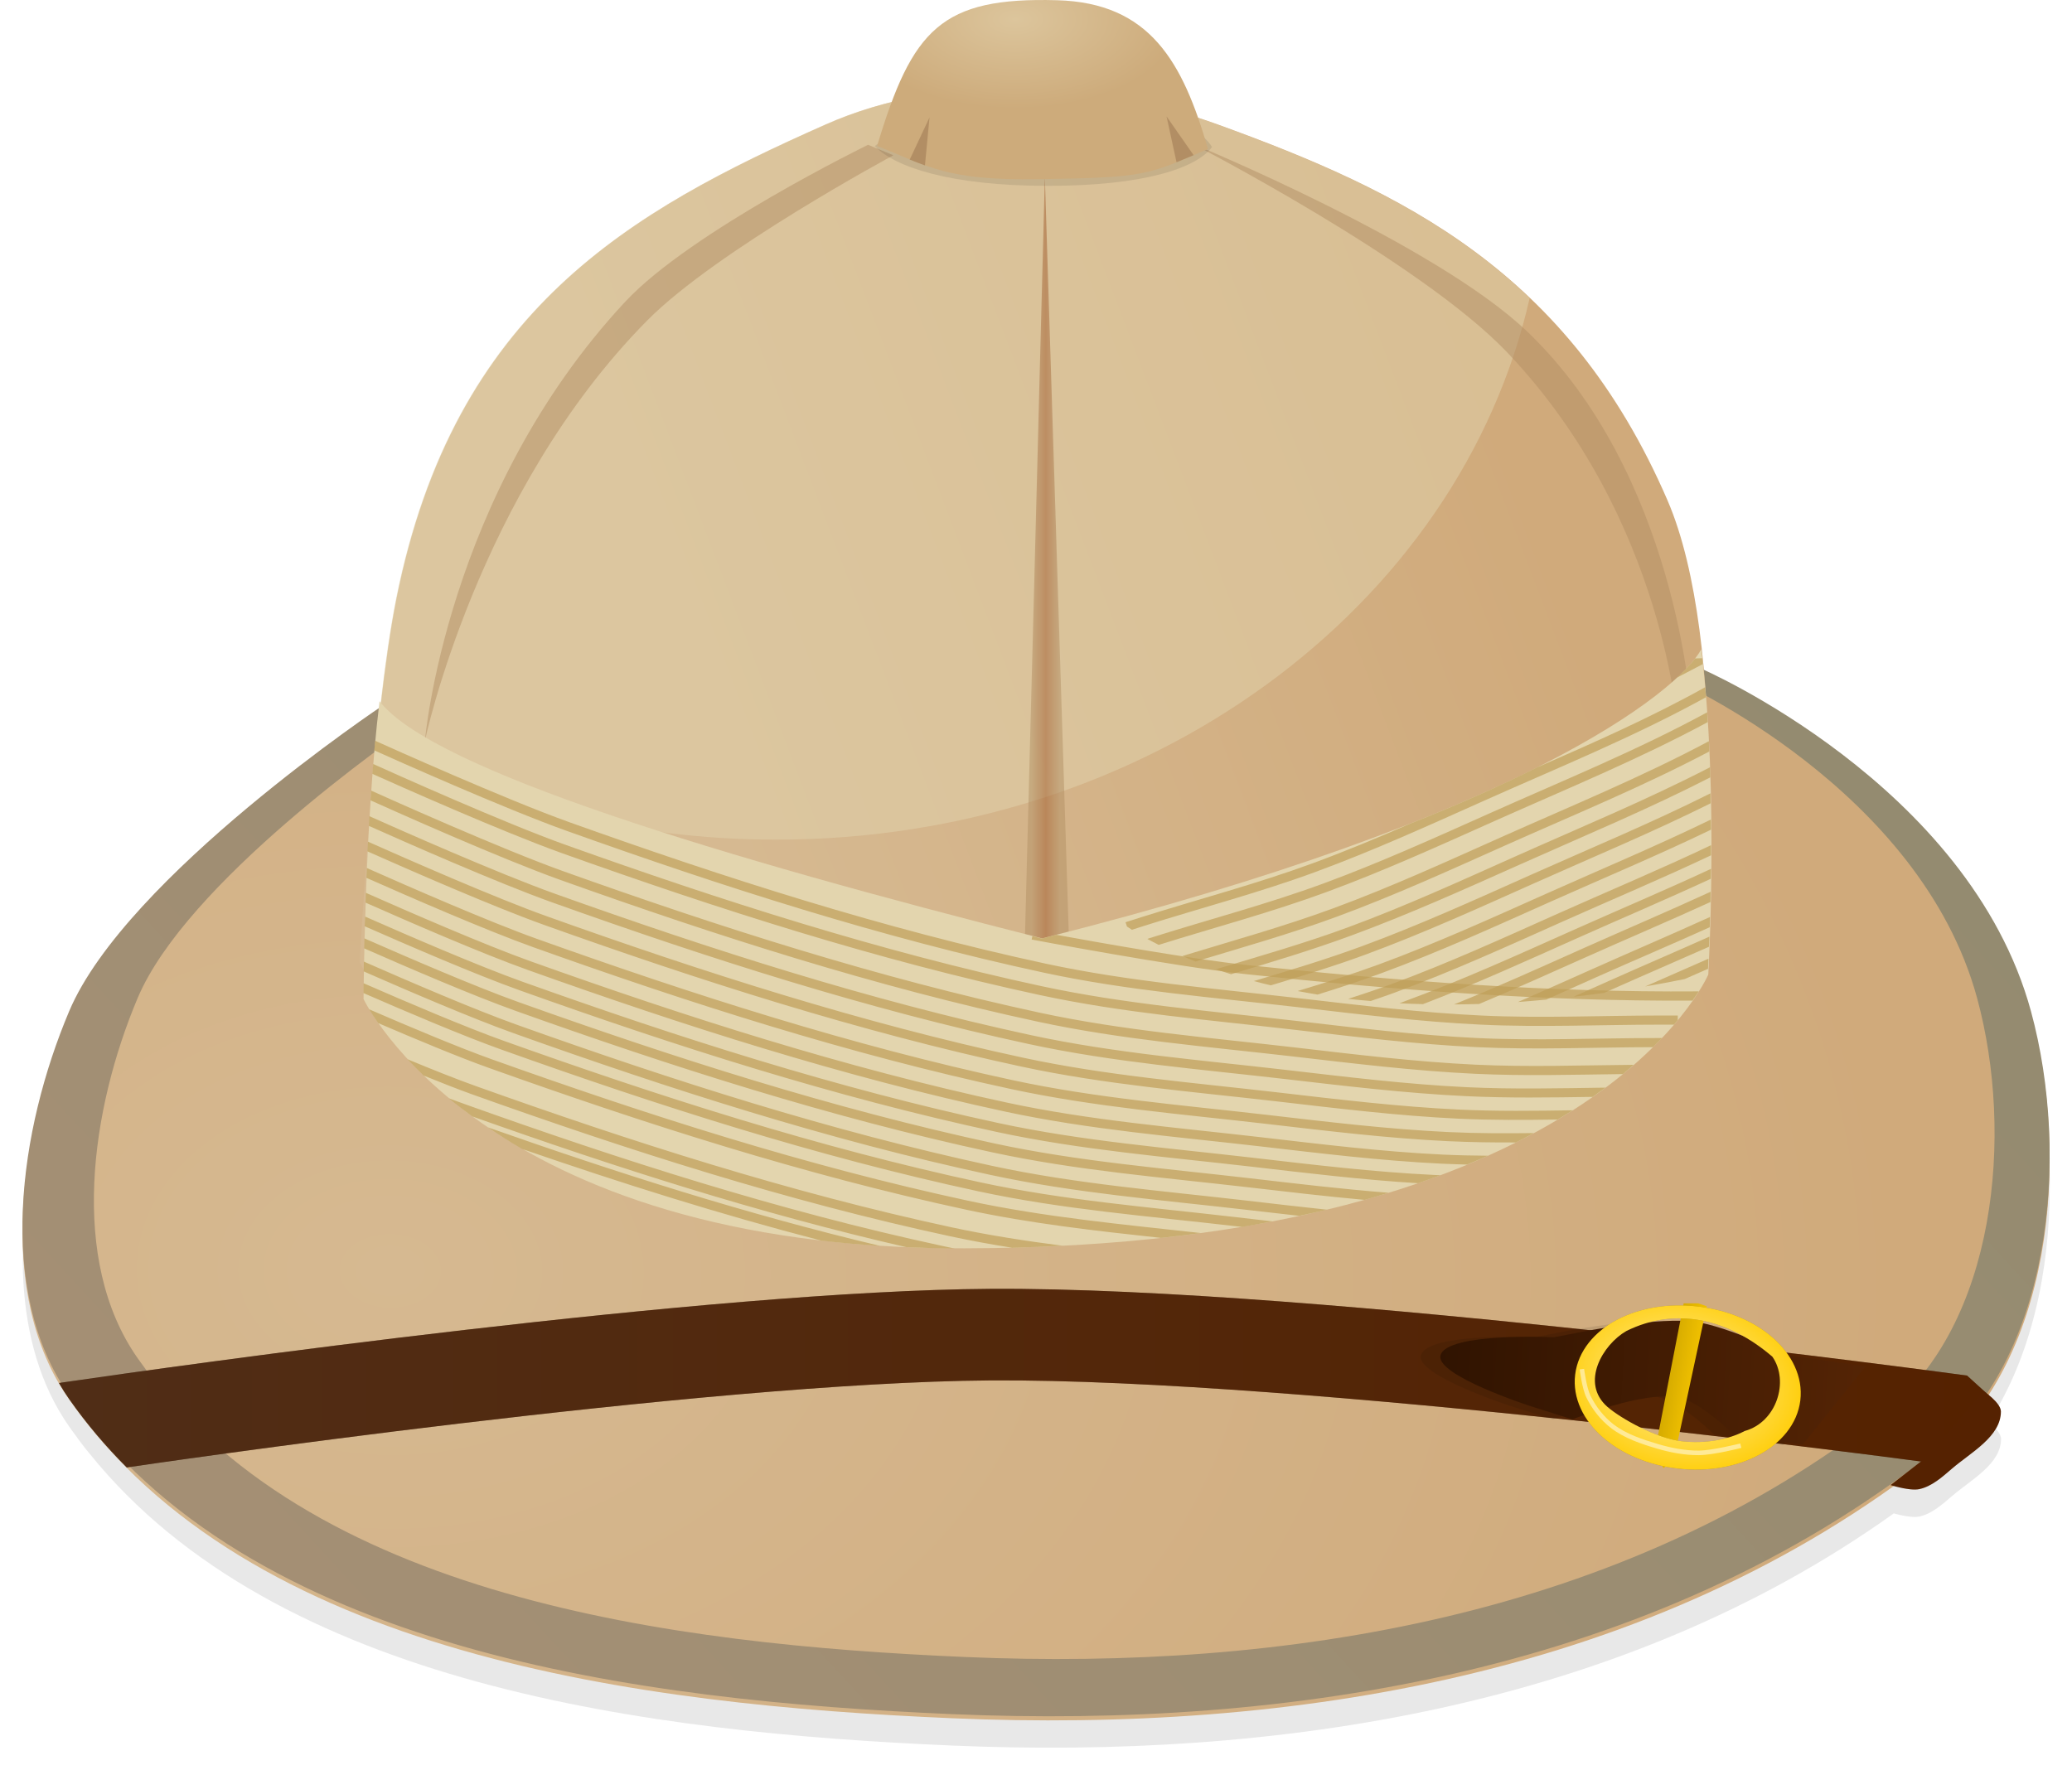 <?xml version="1.0" encoding="UTF-8" standalone="no"?>
<!-- Created with Inkscape (http://www.inkscape.org/) -->

<svg
   xmlns:dc="http://purl.org/dc/elements/1.1/"
   xmlns:cc="http://creativecommons.org/ns#"
   xmlns:rdf="http://www.w3.org/1999/02/22-rdf-syntax-ns#"
   xmlns:svg="http://www.w3.org/2000/svg"
   xmlns="http://www.w3.org/2000/svg"
   xmlns:sodipodi="http://sodipodi.sourceforge.net/DTD/sodipodi-0.dtd"
   xmlns:inkscape="http://www.inkscape.org/namespaces/inkscape"
   id="svg26454"
   sodipodi:docname="pith_helmet_01.svg"
   viewBox="0 0 125.91 107.585"
   version="1.1"
   inkscape:version="0.92.4 (5da689c313, 2019-01-14)"
   width="125.91"
   height="107.585">
  <defs
     id="defs26456">
    <radialGradient
       id="radialGradient9905"
       gradientUnits="userSpaceOnUse"
       cx="1106"
       cy="255.61"
       r="222.36"
       gradientTransform="matrix(1.5,0.025,-0.018,1.09,-548.39,-65.481)"
       inkscape:collect="always">
      <stop
         id="stop3003"
         style="stop-color:#d6b991"
         offset="0" />
      <stop
         id="stop3005"
         style="stop-color:#d0aa7b"
         offset="1" />
    </radialGradient>
    <linearGradient
       id="linearGradient9907"
       y2="11.74"
       gradientUnits="userSpaceOnUse"
       y1="349.66"
       x2="1421.3"
       x1="1053.9"
       inkscape:collect="always">
      <stop
         id="stop3939"
         style="stop-color:#a69075"
         offset="0" />
      <stop
         id="stop3941"
         style="stop-color:#918a6f"
         offset="1" />
    </linearGradient>
    <linearGradient
       id="linearGradient9909"
       y2="169.04"
       gradientUnits="userSpaceOnUse"
       y1="100.9"
       x2="1189.1"
       x1="1368.2"
       inkscape:collect="always">
      <stop
         id="stop3011"
         style="stop-color:#d0aa7b"
         offset="0" />
      <stop
         id="stop3013"
         style="stop-color:#d6b991"
         offset="1" />
    </linearGradient>
    <linearGradient
       id="linearGradient9911"
       y2="86.593"
       gradientUnits="userSpaceOnUse"
       y1="86.593"
       x2="1252.9"
       x1="1246.7"
       inkscape:collect="always">
      <stop
         id="stop3908"
         style="stop-color:#b28f64"
         offset="0" />
      <stop
         id="stop3914"
         style="stop-color:#a05a2c"
         offset=".5" />
      <stop
         id="stop3910"
         style="stop-color:#b28f64"
         offset="1" />
    </linearGradient>
    <filter
       id="filter3889"
       width="1.039"
       y="-0.114"
       x="-0.019"
       height="1.228"
       inkscape:collect="always"
       style="color-interpolation-filters:sRGB">
      <feGaussianBlur
         id="feGaussianBlur3891"
         stdDeviation="0.426"
         inkscape:collect="always" />
    </filter>
    <radialGradient
       id="radialGradient9913"
       gradientUnits="userSpaceOnUse"
       cx="1243.1"
       cy="-46.937"
       r="36.293"
       gradientTransform="matrix(1,0,0,0.542,0,-8.428)"
       inkscape:collect="always">
      <stop
         id="stop3900"
         style="stop-color:#dcc59c"
         offset="0" />
      <stop
         id="stop3898"
         style="stop-color:#cdab7b"
         offset="1" />
    </radialGradient>
    <filter
       id="filter4153"
       width="1.026"
       y="-0.142"
       x="-0.013"
       height="1.283"
       inkscape:collect="always"
       style="color-interpolation-filters:sRGB">
      <feGaussianBlur
         id="feGaussianBlur4155"
         stdDeviation="2.313"
         inkscape:collect="always" />
    </filter>
    <linearGradient
       id="linearGradient9915"
       y2="264.31"
       gradientUnits="userSpaceOnUse"
       y1="264.31"
       x2="1456.6"
       x1="1033.3"
       inkscape:collect="always">
      <stop
         id="stop4094"
         style="stop-color:#502d16"
         offset="0" />
      <stop
         id="stop4096"
         style="stop-color:#520"
         offset="1" />
    </linearGradient>
    <filter
       id="filter4171"
       inkscape:collect="always"
       style="color-interpolation-filters:sRGB">
      <feGaussianBlur
         id="feGaussianBlur4173"
         stdDeviation="0.603"
         inkscape:collect="always" />
    </filter>
    <linearGradient
       id="linearGradient9917"
       y2="264.32"
       gradientUnits="userSpaceOnUse"
       y1="258.2"
       x2="1429.6"
       x1="1323.4"
       inkscape:collect="always">
      <stop
         id="stop4110"
         style="stop-color:#2b1100"
         offset="0" />
      <stop
         id="stop4108"
         style="stop-color:#542405"
         offset="1" />
    </linearGradient>
    <linearGradient
       id="linearGradient9919"
       y2="265.96"
       gradientUnits="userSpaceOnUse"
       y1="264.38"
       x2="1394.8"
       x1="1385.9"
       inkscape:collect="always">
      <stop
         id="stop4135"
         style="stop-color:#d4aa00"
         offset="0" />
      <stop
         id="stop4137"
         style="stop-color:#fc0"
         offset="1" />
    </linearGradient>
    <filter
       id="filter4179"
       inkscape:collect="always"
       style="color-interpolation-filters:sRGB">
      <feGaussianBlur
         id="feGaussianBlur4181"
         stdDeviation="0.642"
         inkscape:collect="always" />
    </filter>
    <radialGradient
       id="radialGradient9921"
       gradientUnits="userSpaceOnUse"
       cx="1390"
       cy="263.75"
       r="24.796"
       gradientTransform="matrix(1.159,0.183,-0.135,0.855,-186.12,-214.72)"
       inkscape:collect="always">
      <stop
         id="stop4145"
         style="stop-color:#fea"
         offset="0" />
      <stop
         id="stop4143"
         style="stop-color:#fc0"
         offset="1" />
    </radialGradient>
    <filter
       id="filter4209"
       inkscape:collect="always"
       style="color-interpolation-filters:sRGB">
      <feGaussianBlur
         id="feGaussianBlur4211"
         stdDeviation="0.68"
         inkscape:collect="always" />
    </filter>
    <linearGradient
       id="linearGradient30381">
      <stop
         id="stop30383"
         style="stop-color:#820201"
         offset="0" />
      <stop
         id="stop30393"
         style="stop-color:#f5c33c"
         offset=".21" />
      <stop
         id="stop30391"
         style="stop-color:#f2da82"
         offset=".343" />
      <stop
         id="stop30389"
         style="stop-color:#d87a06"
         offset=".5" />
      <stop
         id="stop30395"
         style="stop-color:#ec950e"
         offset=".66" />
      <stop
         id="stop30385"
         style="stop-color:#ee970f"
         offset="1" />
    </linearGradient>
    <linearGradient
       id="linearGradient29584">
      <stop
         id="stop29586"
         style="stop-color:#c47940"
         offset="0" />
      <stop
         id="stop29594"
         style="stop-color:#f7db4b"
         offset=".143" />
      <stop
         id="stop29600"
         style="stop-color:#f7db4b"
         offset=".538" />
      <stop
         id="stop29596"
         style="stop-color:#fff6d5"
         offset=".607" />
      <stop
         id="stop29602"
         style="stop-color:#f7db4b"
         offset=".755" />
      <stop
         id="stop29598"
         style="stop-color:#f3d75b"
         offset=".902" />
      <stop
         id="stop29588"
         style="stop-color:#efd36b"
         offset="1" />
    </linearGradient>
    <filter
       inkscape:collect="always"
       style="color-interpolation-filters:sRGB"
       id="filter1107"
       x="-0.033"
       width="1.067"
       y="-0.039"
       height="1.078">
      <feGaussianBlur
         inkscape:collect="always"
         stdDeviation="6.166"
         id="feGaussianBlur1109" />
    </filter>
  </defs>
  <sodipodi:namedview
     id="base"
     bordercolor="#666666"
     inkscape:pageshadow="2"
     inkscape:window-y="-8"
     fit-margin-left="0"
     pagecolor="#ffffff"
     fit-margin-top="0"
     inkscape:window-maximized="1"
     inkscape:zoom="1.4"
     inkscape:window-x="-8"
     inkscape:window-height="1025"
     showgrid="false"
     borderopacity="1.0"
     inkscape:current-layer="svg26454"
     inkscape:cx="-8.4894995"
     inkscape:cy="115.4247"
     fit-margin-right="0"
     fit-margin-bottom="0"
     inkscape:window-width="1920"
     inkscape:pageopacity="0.0"
     inkscape:document-units="px" />
  <g
     transform="matrix(0.277,0,0,0.277,-405.834,13.202)"
     id="g4376">
    <path
       d="m 1692.5,-41.656 c -18.442,0.237 -25.544,5.872 -31.719,22.344 -0.073,0.018 -0.146,0.044 -0.219,0.062 -0.546,0.137 -1.082,0.291 -1.625,0.438 -1.642,0.442 -3.268,0.907 -4.875,1.438 -0.156,0.051 -0.313,0.104 -0.469,0.156 -0.116,0.039 -0.228,0.086 -0.344,0.125 -0.696,0.237 -1.373,0.496 -2.062,0.75 -0.82,0.303 -1.66,0.61 -2.469,0.938 -0.021,0.009 -0.041,0.023 -0.063,0.031 -0.051,0.021 -0.105,0.042 -0.156,0.062 -0.779,0.318 -1.544,0.628 -2.312,0.969 -6.679,2.963 -13.259,6.006 -19.656,9.25 -2.559,1.298 -5.099,2.624 -7.594,4 -1.248,0.688 -2.489,1.383 -3.719,2.094 -3.681,2.13 -7.286,4.401 -10.781,6.781 -5.839,3.974 -11.404,8.341 -16.594,13.25 -3.113,2.946 -6.075,6.069 -8.906,9.438 -0.944,1.123 -1.871,2.263 -2.781,3.438 -0.915,1.181 -1.808,2.39 -2.687,3.625 -0.875,1.228 -1.725,2.465 -2.563,3.75 V 41.313 c -0.833,1.278 -1.673,2.57 -2.469,3.906 v 0.031 c -0.795,1.336 -1.588,2.697 -2.344,4.094 v 0.031 c -0.756,1.397 -1.503,2.821 -2.219,4.281 v 0.031 c -0.715,1.46 -1.42,2.943 -2.094,4.469 -1.021,2.31 -1.985,4.69 -2.906,7.156 -0.612,1.638 -1.183,3.291 -1.75,5 v 0.031 c -0.28,0.846 -0.575,1.699 -0.844,2.562 v 0.031 c -0.54,1.737 -1.069,3.501 -1.562,5.312 v 0.031 c -0.989,3.635 -1.895,7.426 -2.688,11.375 v 0.031 c -0.882,4.4 -1.668,9.599 -2.406,15.156 -0.334,2.501 -0.663,5.064 -0.969,7.688 -0.092,-0.113 -0.194,-0.231 -0.281,-0.344 -0.063,0.508 -0.127,1.047 -0.188,1.562 -5.934,4.021 -56.121,38.611 -67.875,66.469 -6.143,14.56 -10.47,32.132 -10.219,48.812 0.061,11.776 2.36,23.154 7.906,32.75 0.249,0.432 0.52,0.859 0.781,1.281 0.04,0.064 0.085,0.124 0.125,0.188 0.076,0.122 0.141,0.254 0.219,0.375 0.385,0.603 0.775,1.194 1.188,1.781 0.558,0.794 1.142,1.568 1.719,2.344 0.05,0.067 0.075,0.152 0.125,0.219 0.07,0.094 0.148,0.187 0.219,0.281 0.465,0.618 0.93,1.238 1.406,1.844 0.122,0.156 0.252,0.314 0.375,0.469 0.193,0.243 0.399,0.477 0.594,0.719 41.141,51.073 123.13,61.22 189.25,64.062 70.741,3.042 146.56,-8.079 206.56,-50.938 1.258,0.351 4.022,1.02 5.594,0.688 2.759,-0.583 5.05,-2.661 7.188,-4.5 4.178,-3.594 10.739,-7.02 10.75,-12.531 0,-1.261 -1.563,-2.751 -2.688,-3.656 9.336,-14.36 13.387,-33.218 13.375,-51.719 0.074,-11.31 -1.379,-22.499 -4.094,-32.469 -13.058,-47.953 -67.479,-73.008 -71.812,-74.938 -1.242,-13.627 -3.63,-27.074 -7.969,-37.125 -8.176,-18.941 -18.432,-33.211 -30.187,-44.438 -0.971,-0.928 -1.947,-1.832 -2.938,-2.719 -0.259,-0.232 -0.521,-0.458 -0.781,-0.688 -0.75,-0.66 -1.49,-1.3 -2.25,-1.938 -0.517,-0.434 -1.04,-0.857 -1.562,-1.281 -0.192,-0.156 -0.401,-0.283 -0.594,-0.438 -3.413,-2.737 -6.924,-5.295 -10.531,-7.656 -1.086,-0.711 -2.179,-1.413 -3.281,-2.094 -0.562,-0.347 -1.121,-0.692 -1.687,-1.031 -0.549,-0.329 -1.104,-0.646 -1.656,-0.969 -0.846,-0.494 -1.708,-0.99 -2.562,-1.469 -0.28,-0.157 -0.562,-0.313 -0.844,-0.469 -0.208,-0.115 -0.416,-0.23 -0.625,-0.344 -2.074,-1.134 -4.16,-2.225 -6.281,-3.281 -0.776,-0.386 -1.562,-0.779 -2.344,-1.156 -0.392,-0.189 -0.794,-0.376 -1.187,-0.562 -0.596,-0.283 -1.182,-0.566 -1.781,-0.844 -0.127,-0.059 -0.248,-0.129 -0.375,-0.188 -2.842,-1.311 -5.718,-2.536 -8.625,-3.75 -1.207,-0.504 -2.408,-1.009 -3.625,-1.5 -0.311,-0.125 -0.626,-0.251 -0.938,-0.375 -1.625,-0.649 -3.265,-1.276 -4.906,-1.906 -1.449,-0.556 -2.914,-1.112 -4.375,-1.656 -1.562,-0.582 -3.145,-1.179 -4.719,-1.75 -0.895,-0.325 -1.78,-0.63 -2.688,-0.938 -0.514,-0.174 -1.044,-0.332 -1.562,-0.5 -5.354,-15.323 -13.077,-25.342 -30.938,-25.844 -1.589,-0.045 -3.117,-0.05 -4.562,-0.031 z"
       inkscape:connector-curvature="0"
       style="display:inline;opacity:0.3;fill:#000000;filter:url(#filter1107)"
       id="path4258" />
    <g
       transform="translate(444.72,-9.586)"
       id="g4213">
      <path
         inkscape:connector-curvature="0"
         style="fill:url(#radialGradient9905)"
         sodipodi:nodetypes="caaasscc"
         d="m 1104.6,117.47 c 0,0 -56.551,37.648 -69.04,67.246 -10.922,25.884 -16.143,61.289 0,84.282 39.439,56.174 125.1,66.988 193.67,69.936 74.168,3.189 153.94,-9.181 215.19,-57.384 25.983,-20.45 30.206,-64.931 21.519,-96.835 -13.596,-49.93 -72.626,-75.316 -72.626,-75.316 z"
         id="path2987" />
      <path
         inkscape:connector-curvature="0"
         style="fill:url(#linearGradient9907)"
         d="m 1393.3,108.5 -6.719,0.188 -0.188,1.75 c 2.039,0.892 55.214,24.547 67.719,70.469 8.146,29.914 4.175,71.638 -20.188,90.812 -57.424,45.196 -132.21,56.771 -201.75,53.781 -64.296,-2.764 -144.61,-12.892 -181.59,-65.562 -15.136,-21.559 -10.24,-54.762 0,-79.031 10.657,-25.258 55.082,-56.444 63.062,-61.906 -0.955,-0.864 -1.909,-1.699 -2.906,-2.594 l -6.156,0.156 c 0,0 -56.542,37.651 -69.031,67.25 -10.922,25.884 -16.143,61.288 0,84.281 39.439,56.174 125.08,66.989 193.66,69.938 74.168,3.189 153.98,-9.173 215.22,-57.375 25.983,-20.45 30.188,-64.94 21.5,-96.844 -13.596,-49.93 -72.625,-75.312 -72.625,-75.312 z"
         id="path2991" />
      <path
         inkscape:connector-curvature="0"
         style="fill:url(#linearGradient9909)"
         sodipodi:nodetypes="cscsaasc"
         d="m 1099.3,173.06 c 0,0 25.998,54.907 131.8,54.694 137.72,-0.278 163.18,-60.073 163.18,-60.073 0,0 5.496,-64.511 -8.069,-95.938 -21.783,-50.464 -58.342,-67.863 -98.628,-82.489 -26.969,-9.791 -59.849,-11.636 -86.075,0 -42.745,18.964 -81.429,40.653 -94.145,104.01 -5.261,26.213 -8.07,79.799 -8.07,79.799 z"
         id="path2989" />
      <path
         d="m 1241.4,-18.781 c -13.923,0.1 -27.675,2.577 -39.969,8.031 -42.745,18.964 -81.44,40.645 -94.156,104 -1.704,8.492 -3.135,19.859 -4.312,31.344 25.553,13.692 55.589,21.562 87.719,21.562 81.747,0 149.88,-51.072 165.28,-118.84 -19.57,-18.703 -43.29,-28.921 -68.469,-38.062 -14.327,-5.202 -30.314,-8.145 -46.094,-8.031 z"
         inkscape:connector-curvature="0"
         style="color:#000000;opacity:0.5;fill:#e3d5ae"
         id="path3044" />
      <path
         inkscape:connector-curvature="0"
         style="opacity:0.5;fill:url(#linearGradient9911)"
         d="m 1249.6,0.742 -4.483,171.25 9.863,-0.897 z"
         id="path3019" />
      <path
         inkscape:connector-curvature="0"
         style="opacity:0.5;fill:#b28f64"
         sodipodi:nodetypes="csccsc"
         d="m 1113.6,124.46 c 0,0 4.559,-54.07 43.965,-96.353 14.408,-15.46 53.25,-34.409 53.25,-34.409 l 5.559,2.295 c 0,0 -38.763,20.847 -54.016,36.263 -37.284,37.684 -48.759,92.204 -48.759,92.204 z"
         id="path3021" />
      <path
         d="m 1281.9,-6.57 c 0,0 53.209,21.829 73.523,41.244 32.655,31.211 35.865,82.489 35.865,82.489 l -2.69,5.38 c 0,0 -2.652,-46.708 -37.658,-83.385 -19.058,-19.968 -69.04,-45.727 -69.04,-45.727 z"
         inkscape:connector-curvature="0"
         style="opacity:0.5;fill:#b28f64"
         sodipodi:nodetypes="csccsc"
         id="path3023" />
      <path
         d="m 1393.6,104.41 c -5.218,9.489 -40.026,37.163 -144.61,63.416 -70.091,-17.769 -133.68,-36.926 -145.34,-52.041 -3.321,26.949 -3.509,65.353 -3.509,65.353 0,0 26.008,54.901 131.81,54.688 137.72,-0.278 163.19,-60.062 163.19,-60.062 0,0 2.36,-40.289 -1.54,-71.353 z"
         inkscape:connector-curvature="0"
         style="fill:#e3d5ae"
         id="path3033" />
      <path
         transform="matrix(1.407,0,0,2.2,-426.74,45.081)"
         inkscape:connector-curvature="0"
         sodipodi:nodetypes="cscsc"
         d="m 1217.5,-23.133 c -2.39,2.068 -10.432,3.872 -25.659,3.872 -15.227,0 -23.906,-1.905 -26.934,-3.974 5.259,-2.476 10.75,-4.992 25.977,-4.992 15.227,0 24.224,2.619 26.615,5.094 z"
         style="color:#000000;opacity:0.3;fill:#000000;filter:url(#filter3889)"
         id="path3066" />
      <path
         inkscape:connector-curvature="0"
         style="fill:url(#radialGradient9913)"
         sodipodi:nodetypes="cscsc"
         d="m 1212.8,-6.057 c 11.082,4.399 15.048,7.626 35.343,7.305 23.855,-0.378 23.878,-0.897 37.243,-6.635 -5.521,-19.104 -12.707,-32.066 -33.091,-32.638 -25.429,-0.714 -31.764,6.317 -39.495,31.968 z"
         id="path3042" />
      <path
         d="m 1224.3,-12.312 -4.344,9.25 c 1.123,0.46 2.219,0.881 3.344,1.281 l 1,-10.531 z"
         inkscape:connector-curvature="0"
         style="opacity:0.5;fill:#98734e"
         id="path3051" />
      <path
         d="m 1276.3,-12.531 2.187,10.062 c 1.131,-0.454 2.393,-0.979 3.75,-1.562 l -5.937,-8.5 z"
         inkscape:connector-curvature="0"
         style="opacity:0.5;fill:#98734e"
         id="path3053" />
      <path
         d="m 1102.7,124.47 c -0.066,0.7 -0.156,1.387 -0.219,2.094 4.302,1.936 28.5,12.764 42.188,17.656 34.274,12.25 69.094,23.454 104.72,31.125 18.436,3.97 37.285,5.438 55.906,7.594 13.281,1.537 26.591,3.175 40,3.812 13.151,0.625 26.273,0 39.344,0 h 2.969 c 0.291,-0.34 0.572,-0.672 0.844,-1 v -1 h -3.813 c -13.134,0 -26.225,0.619 -39.25,0 -13.309,-0.632 -26.585,-2.243 -39.875,-3.781 -18.668,-2.161 -37.425,-3.661 -55.687,-7.594 -35.496,-7.644 -70.268,-18.796 -104.5,-31.031 -13.987,-4.999 -39.775,-16.59 -42.625,-17.875 z m -0.438,5.094 c -0.059,0.724 -0.132,1.429 -0.187,2.156 5.264,2.367 28.373,12.678 41.687,17.438 34.274,12.25 69.094,23.422 104.72,31.094 18.435,3.97 37.285,5.47 55.906,7.625 13.281,1.537 26.591,3.175 40,3.812 12.9,0.613 25.801,0.023 38.625,0 0.686,-0.677 1.351,-1.349 1.969,-2 h -1.219 c -13.134,0 -26.256,0.619 -39.281,0 -13.31,-0.632 -26.585,-2.243 -39.875,-3.781 -18.669,-2.161 -37.425,-3.661 -55.688,-7.594 -35.496,-7.644 -70.268,-18.796 -104.5,-31.031 -13.628,-4.871 -38.217,-15.941 -42.156,-17.719 z m -0.437,5.844 c -0.049,0.707 -0.11,1.418 -0.156,2.125 5.37,2.417 28.382,12.724 41.656,17.469 34.273,12.25 69.094,23.422 104.72,31.094 18.435,3.97 37.285,5.47 55.906,7.625 13.281,1.537 26.591,3.175 40,3.812 10.848,0.515 21.673,0.196 32.469,0.062 0.829,-0.679 1.581,-1.366 2.344,-2.031 -11.614,0.104 -23.193,0.516 -34.719,-0.031 -13.31,-0.632 -26.585,-2.274 -39.875,-3.812 -18.669,-2.161 -37.425,-3.661 -55.688,-7.594 -35.496,-7.644 -70.268,-18.796 -104.5,-31.031 -13.628,-4.871 -38.217,-15.914 -42.156,-17.688 z m -0.4,5.6 c -0.042,0.714 -0.085,1.415 -0.125,2.125 7.643,3.418 28.052,12.444 40.187,16.781 34.274,12.25 69.126,23.454 104.75,31.125 18.436,3.97 37.254,5.47 55.875,7.625 13.281,1.537 26.591,3.144 40,3.781 9.227,0.438 18.457,0.292 27.656,0.156 0.971,-0.68 1.909,-1.357 2.812,-2.031 -10.147,0.143 -20.265,0.385 -30.344,-0.094 -13.309,-0.632 -26.585,-2.274 -39.875,-3.812 -18.668,-2.161 -37.456,-3.661 -55.719,-7.594 -35.496,-7.644 -70.236,-18.796 -104.47,-31.031 -12.506,-4.47 -34.066,-14.039 -40.75,-17.031 z m -0.313,5.594 c -0.036,0.708 -0.091,1.425 -0.125,2.125 8.936,3.971 27.591,12.148 38.719,16.125 34.274,12.25 69.094,23.422 104.72,31.094 18.435,3.97 37.285,5.47 55.906,7.625 13.281,1.537 26.591,3.175 40,3.812 7.264,0.345 14.507,0.289 21.75,0.188 1.138,-0.68 2.246,-1.35 3.312,-2.031 -8.344,0.13 -16.673,0.238 -24.969,-0.156 -13.31,-0.632 -26.585,-2.243 -39.875,-3.781 -18.669,-2.161 -37.425,-3.661 -55.688,-7.594 -35.496,-7.644 -70.267,-18.796 -104.5,-31.031 -11.362,-4.061 -30.742,-12.584 -39.25,-16.375 z m -0.25,5.781 c -0.031,0.728 -0.065,1.442 -0.094,2.156 9.429,4.178 26.21,11.505 36.688,15.25 34.274,12.25 69.126,23.422 104.75,31.094 18.435,3.97 37.254,5.47 55.875,7.625 13.281,1.537 26.591,3.175 40,3.812 4.952,0.235 9.895,0.3 14.844,0.281 1.36,-0.682 2.658,-1.372 3.937,-2.062 -6.247,0.067 -12.476,0.076 -18.687,-0.219 -13.31,-0.632 -26.585,-2.243 -39.875,-3.781 -18.669,-2.161 -37.425,-3.661 -55.688,-7.594 -35.496,-7.644 -70.236,-18.796 -104.47,-31.031 -10.564,-3.776 -27.993,-11.407 -37.281,-15.531 z m -0.219,5.438 c -0.027,0.751 -0.038,1.428 -0.062,2.156 9.612,4.258 25.432,11.14 35.531,14.75 34.274,12.25 69.126,23.422 104.75,31.094 18.436,3.97 37.254,5.47 55.875,7.625 13.281,1.537 26.591,3.175 40,3.812 1.831,0.087 3.669,0.144 5.5,0.188 1.56,-0.647 3.089,-1.275 4.563,-1.938 -3.33,-0.028 -6.65,-0.092 -9.969,-0.25 -13.31,-0.632 -26.585,-2.274 -39.875,-3.812 -18.669,-2.161 -37.425,-3.661 -55.688,-7.594 -35.496,-7.644 -70.236,-18.764 -104.47,-31 -10.203,-3.647 -26.644,-10.817 -36.156,-15.031 z m -0.156,5.219 c -0.021,0.711 -0.075,1.444 -0.094,2.125 9.754,4.293 24.36,10.608 33.938,14.031 34.274,12.25 69.094,23.422 104.72,31.094 18.435,3.97 37.285,5.47 55.906,7.625 12.137,1.405 24.293,2.893 36.531,3.625 1.662,-0.571 3.295,-1.159 4.875,-1.75 -0.439,-0.018 -0.874,-0.042 -1.312,-0.062 -13.31,-0.632 -26.585,-2.243 -39.875,-3.781 -18.669,-2.161 -37.425,-3.661 -55.688,-7.594 -35.496,-7.644 -70.267,-18.796 -104.5,-31.031 -9.68,-3.46 -24.8,-10.003 -34.5,-14.281 z m 151.66,4 c -1.07,0.273 -2.102,0.54 -3.188,0.812 -0.701,-0.178 -1.394,-0.353 -2.094,-0.531 l -0.156,0.75 c 0,0 31.1,5.906 46.938,7.594 32.53,3.467 65.284,5.995 98.031,5.812 0.521,-0.748 0.986,-1.413 1.375,-2.031 -33.096,0.265 -66.241,-2.27 -99.188,-5.781 -11.761,-1.254 -32.281,-4.896 -41.719,-6.625 z m -151.81,0.781 c -0.021,0.826 -0.045,1.422 -0.062,2.188 9.761,4.301 23.83,10.354 33.156,13.688 34.273,12.25 69.125,23.422 104.75,31.094 18.435,3.97 37.254,5.47 55.875,7.625 8.548,0.989 17.097,2.002 25.687,2.781 1.808,-0.506 3.555,-1.032 5.281,-1.562 -10.255,-0.799 -20.5,-2.032 -30.75,-3.219 -18.669,-2.161 -37.425,-3.661 -55.688,-7.594 -35.496,-7.644 -70.236,-18.796 -104.47,-31.031 -9.442,-3.375 -24.03,-9.679 -33.781,-13.969 z m -0.125,5.094 c -0.015,0.796 -0.02,1.464 -0.031,2.156 9.768,4.287 23.601,10.239 32.812,13.531 34.274,12.25 69.094,23.454 104.72,31.125 18.435,3.97 37.285,5.47 55.906,7.625 3.924,0.454 7.851,0.9 11.781,1.344 2.072,-0.446 4.112,-0.866 6.094,-1.344 -5.883,-0.625 -11.772,-1.319 -17.656,-2 -18.669,-2.161 -37.425,-3.661 -55.688,-7.594 -35.496,-7.644 -70.268,-18.796 -104.5,-31.031 -9.34,-3.338 -23.685,-9.522 -33.438,-13.812 z m -0.062,4.75 c -0.01,0.797 -0.029,1.832 -0.031,2.156 9.571,4.173 21.828,9.387 30.188,12.375 34.273,12.25 69.094,23.454 104.72,31.125 18.435,3.97 37.285,5.438 55.906,7.594 0.635,0.073 1.271,0.145 1.906,0.219 2.282,-0.381 4.502,-0.799 6.688,-1.219 -2.79,-0.32 -5.584,-0.646 -8.375,-0.969 -18.669,-2.161 -37.425,-3.661 -55.688,-7.594 -35.496,-7.644 -70.268,-18.796 -104.5,-31.031 -8.497,-3.037 -21.167,-8.439 -30.812,-12.656 z m 1.219,5.719 c 0.498,0.822 1.159,1.833 2,3.031 8.339,3.578 17.598,7.446 24.219,9.812 34.274,12.25 69.126,23.454 104.75,31.125 14.114,3.039 28.447,4.641 42.75,6.188 2.983,-0.327 5.908,-0.674 8.75,-1.062 -17.137,-1.902 -34.308,-3.486 -51.062,-7.094 -35.496,-7.644 -70.268,-18.796 -104.5,-31.031 -7.275,-2.6 -17.932,-7.088 -26.906,-10.969 z m 8.438,10.969 c 1.065,1.15 2.228,2.332 3.5,3.562 3.891,1.575 7.629,3.052 10.719,4.156 34.274,12.25 69.094,23.422 104.72,31.094 4.527,0.975 9.089,1.808 13.656,2.531 3.787,-0.094 7.486,-0.253 11.094,-0.438 -8.167,-1.051 -16.287,-2.303 -24.312,-4.031 -35.496,-7.644 -70.268,-18.796 -104.5,-31.031 -4.16,-1.487 -9.445,-3.588 -14.875,-5.844 z m 9.062,8.562 c 1.583,1.315 3.301,2.631 5.125,3.969 31.205,11.102 62.904,21.281 95.219,28.688 3.407,0.142 6.909,0.262 10.5,0.281 -0.927,-0.187 -1.857,-0.395 -2.781,-0.594 -35.496,-7.644 -70.236,-18.796 -104.47,-31.031 -1.114,-0.398 -2.338,-0.835 -3.594,-1.312 z m 8.563,6.375 c 2.339,1.586 4.824,3.193 7.531,4.75 21.612,7.459 43.458,14.36 65.594,20.094 4.134,0.479 8.418,0.874 12.875,1.156 -29.117,-6.911 -57.735,-16.045 -86,-26 z"
         inkscape:connector-curvature="0"
         style="color:#000000;text-indent:0;text-transform:none;opacity:0.7;fill:#c09e58"
         id="path4066" />
      <path
         d="m 1393.8,106.34 c -0.518,0.028 -1.041,0.034 -1.562,0.062 v 0.031 c -0.945,1.214 -2.256,2.599 -3.938,4.156 2.32,-1.216 4.156,-2.158 5.625,-2.938 -0.048,-0.436 -0.075,-0.879 -0.125,-1.312 z m 0.656,6.375 c -11.892,6.626 -24.397,12.131 -36.938,17.625 -7.749,3.892 -16.946,8.041 -27.781,12.312 -7.06,3.076 -14.168,6.036 -21.375,8.688 -12.238,4.503 -24.91,7.836 -37.438,11.781 l -3.625,1.156 0.312,0.938 c 0.358,0.231 0.714,0.482 1.094,0.719 l 2.812,-0.906 c 12.468,-3.926 25.175,-7.266 37.531,-11.812 12.599,-4.635 24.825,-10.201 37.031,-15.656 16.26,-7.267 32.884,-14.005 48.562,-22.656 -0.059,-0.733 -0.123,-1.459 -0.187,-2.188 z m 0.437,5.5 c -15.212,8.286 -31.371,14.858 -47.281,21.969 -12.214,5.459 -24.401,10.993 -36.906,15.594 -12.238,4.502 -24.941,7.836 -37.469,11.781 l -1.156,0.375 c 0.784,0.435 1.642,0.873 2.5,1.312 12.239,-3.83 24.692,-7.134 36.812,-11.594 12.598,-4.635 24.825,-10.201 37.031,-15.656 15.582,-6.964 31.496,-13.479 46.594,-21.625 -0.045,-0.72 -0.075,-1.437 -0.125,-2.156 z m 0.375,6.344 c -14.687,7.838 -30.211,14.198 -45.5,21.031 -12.214,5.459 -24.37,11.024 -36.875,15.625 -10.829,3.984 -21.985,7.08 -33.094,10.469 0.927,0.406 1.849,0.82 2.844,1.219 10.337,-3.116 20.746,-6.063 30.938,-9.812 12.599,-4.635 24.794,-10.201 37,-15.656 14.954,-6.684 30.23,-12.932 44.781,-20.625 -0.034,-0.75 -0.055,-1.498 -0.094,-2.25 z m 0.25,5.719 c -13.812,7.14 -28.295,13.123 -42.562,19.5 -12.215,5.459 -24.37,11.024 -36.875,15.625 -9.47,3.484 -19.216,6.276 -28.938,9.188 1.064,0.372 2.182,0.736 3.313,1.094 8.815,-2.634 17.643,-5.279 26.312,-8.469 12.598,-4.635 24.825,-10.138 37.031,-15.594 13.943,-6.232 28.134,-12.127 41.781,-19.125 -0.023,-0.738 -0.036,-1.476 -0.063,-2.219 z m 0.1,5.72 c -12.888,6.469 -26.298,12.023 -39.531,17.938 -12.214,5.459 -24.401,10.993 -36.906,15.594 -7.794,2.868 -15.752,5.274 -23.75,7.656 1.222,0.329 2.46,0.631 3.75,0.938 6.939,-2.079 13.862,-4.207 20.688,-6.719 12.598,-4.635 24.825,-10.201 37.031,-15.656 12.912,-5.771 26.032,-11.228 38.75,-17.562 -0.013,-0.725 -0.014,-1.455 -0.031,-2.188 z m 0.094,5.75 c -11.797,5.74 -23.969,10.842 -36,16.219 -12.214,5.459 -24.401,10.993 -36.906,15.594 -5.836,2.147 -11.772,4 -17.75,5.812 1.428,0.275 2.873,0.539 4.375,0.781 4.726,-1.468 9.409,-3.007 14.063,-4.719 12.598,-4.635 24.825,-10.201 37.031,-15.656 11.722,-5.239 23.615,-10.203 35.219,-15.812 -0.01,-0.738 -0.023,-1.468 -0.031,-2.219 z m 0.031,5.625 c -10.938,5.209 -22.178,9.912 -33.281,14.875 -12.214,5.459 -24.37,11.024 -36.875,15.625 -3.118,1.147 -6.27,2.192 -9.438,3.219 1.605,0.189 3.256,0.32 4.938,0.469 1.733,-0.592 3.467,-1.179 5.188,-1.812 12.598,-4.635 24.794,-10.201 37,-15.656 10.79,-4.822 21.747,-9.424 32.469,-14.5 0,-0.735 3e-4,-1.466 0,-2.219 z m 0,5.188 c -9.974,4.651 -20.139,8.932 -30.219,13.438 -12.214,5.459 -24.401,10.993 -36.906,15.594 -0.412,0.152 -0.806,0.32 -1.219,0.469 1.685,0.089 3.4,0.142 5.156,0.188 11.453,-4.375 22.596,-9.452 33.75,-14.438 9.748,-4.357 19.645,-8.552 29.375,-13.062 0.01,-0.757 0.056,-1.404 0.063,-2.188 z m -0.094,5.031 c -9.234,4.246 -18.632,8.247 -27.938,12.406 -9.42,4.21 -18.803,8.47 -28.344,12.312 1.806,-0.013 3.623,-0.033 5.5,-0.094 7.96,-3.324 15.8,-6.864 23.656,-10.375 8.993,-4.02 18.104,-7.886 27.094,-12 0.015,-0.704 0.018,-1.512 0.031,-2.25 z m -0.125,5.531 c -8.576,3.901 -17.285,7.615 -25.906,11.469 -5.408,2.417 -10.795,4.824 -16.219,7.188 2.033,-0.139 4.109,-0.334 6.219,-0.531 3.616,-1.603 7.207,-3.232 10.812,-4.844 8.307,-3.713 16.707,-7.262 25.031,-11.031 0.023,-0.745 0.04,-1.44 0.062,-2.25 z m -0.125,4.312 c -7.352,3.289 -14.76,6.458 -22.125,9.75 -2.565,1.147 -5.122,2.294 -7.688,3.438 2.211,-0.257 4.427,-0.522 6.719,-0.844 0.584,-0.261 1.167,-0.52 1.75,-0.781 7.042,-3.147 14.174,-6.197 21.25,-9.344 0.031,-0.781 0.062,-1.3 0.094,-2.219 z m -0.219,4.844 c -4.616,2.042 -9.253,4.054 -13.875,6.094 2.828,-0.483 5.713,-1.041 8.656,-1.625 1.709,-0.749 3.417,-1.497 5.125,-2.25 0.017,-0.302 0.056,-1.436 0.094,-2.219 z"
         inkscape:connector-curvature="0"
         style="color:#000000;text-indent:0;text-transform:none;opacity:0.7;fill:#c09e58"
         id="path4074" />
      <path
         d="m 1237.6,244.72 c -61.696,0.417 -176.49,16.61 -204.28,20.656 0.718,1.242 1.484,2.445 2.313,3.625 3.779,5.382 7.991,10.324 12.562,14.906 4.314,-0.638 126.81,-18.67 189.41,-19.094 68.55,-0.464 204.59,17.841 205.31,17.938 0.52,-0.402 1.045,-0.78 1.562,-1.188 4.773,-3.757 8.828,-8.348 12.188,-13.5 l -4.75,-4.312 c 0,0 -142.6,-19.516 -214.31,-19.031 z"
         inkscape:connector-curvature="0"
         style="opacity:0.5;fill:#000000;filter:url(#filter4153)"
         id="path4151" />
      <path
         d="m 1237.6,244.72 c -61.696,0.417 -176.49,16.61 -204.28,20.656 0.718,1.242 1.484,2.445 2.313,3.625 3.779,5.382 7.991,10.324 12.562,14.906 4.314,-0.638 126.81,-18.67 189.41,-19.094 68.55,-0.464 204.59,17.841 205.31,17.938 0.52,-0.402 1.045,-0.78 1.562,-1.188 4.773,-3.757 8.828,-8.348 12.188,-13.5 l -4.75,-4.312 c 0,0 -142.6,-19.516 -214.31,-19.031 z"
         inkscape:connector-curvature="0"
         style="fill:url(#linearGradient9915)"
         id="path4079" />
      <path
         d="m 1351.9,270.47 9.141,2.895 c 0,0 15.522,-6.356 23.306,-4.821 4.782,0.943 12.122,8.176 12.122,8.176 l 15.067,2.22 13.816,-17.229 -16.958,-2.418 c 0,0 -13.363,-6.419 -20.591,-7.369 -7.595,-0.998 -22.902,1.891 -22.902,1.891 l -7.888,1.524 c 0,0 -23.392,-1.109 -24.905,3.92 -1.323,4.399 19.792,11.211 19.792,11.211 z"
         inkscape:connector-curvature="0"
         style="opacity:0.3;fill:#000000;filter:url(#filter4171)"
         sodipodi:nodetypes="ccaccccaccsc"
         id="path4157" />
      <path
         inkscape:connector-curvature="0"
         style="fill:#552201"
         sodipodi:nodetypes="ccaaacc"
         d="m 1443.2,281.5 -8.07,6.276 c 0,0 4.209,1.334 6.276,0.897 2.759,-0.583 5.035,-2.644 7.173,-4.483 4.178,-3.594 10.748,-7.042 10.759,-12.553 0,-1.961 -3.811,-4.483 -3.811,-4.483 z"
         id="path4100" />
      <path
         inkscape:connector-curvature="0"
         style="fill:url(#linearGradient9917)"
         sodipodi:nodetypes="ccaccccaccsc"
         d="m 1356.2,270.47 9.141,2.895 c 0,0 15.522,-6.356 23.306,-4.821 4.782,0.943 12.122,8.176 12.122,8.176 l 15.067,2.22 13.816,-17.229 -16.958,-2.418 c 0,0 -13.363,-6.419 -20.591,-7.369 -7.595,-0.998 -22.902,1.891 -22.902,1.891 l -7.888,1.524 c 0,0 -23.392,-1.109 -24.905,3.92 -1.323,4.399 19.792,11.211 19.792,11.211 z"
         id="path4104" />
      <path
         inkscape:connector-curvature="0"
         style="fill:url(#linearGradient9919)"
         d="m 1383.4,280.55 6.34,-32.651 h 3.17 l 1.902,0.634 -7.291,33.919 -2.219,1.585 z"
         id="path4131" />
      <path
         d="m 1392.8,248.58 c -6.553,-0.752 -12.757,0.335 -17.647,2.907 -4.89,2.571 -8.58,6.812 -9.217,12.047 -0.637,5.235 1.937,10.171 6.075,13.778 4.138,3.608 9.908,6.093 16.461,6.845 6.553,0.752 12.76,-0.359 17.65,-2.93 4.89,-2.571 8.577,-6.789 9.214,-12.024 0.637,-5.235 -1.934,-10.194 -6.072,-13.802 -4.138,-3.608 -9.911,-6.07 -16.463,-6.822 z m 16.404,11.029 c 3.731,5.367 0.947,14.359 -6.065,16.296 -3.577,1.881 -8.561,2.853 -13.935,2.237 -5.374,-0.617 -13.182,-4.913 -16.209,-7.552 -5.976,-5.271 -1,-13.636 4.163,-16.613 10.857,-5.369 22.345,-2.707 32.046,5.632 z"
         inkscape:connector-curvature="0"
         style="color:#000000;text-indent:0;text-transform:none;opacity:0.5;fill:#000000;filter:url(#filter4179)"
         sodipodi:nodetypes="sssssssssccsccc"
         id="path4177" />
      <path
         inkscape:connector-curvature="0"
         style="color:#000000;text-indent:0;text-transform:none;fill:url(#radialGradient9921)"
         sodipodi:nodetypes="sssssssssccsccc"
         d="m 1392.8,248.58 c -6.553,-0.752 -12.757,0.335 -17.647,2.907 -4.89,2.571 -8.58,6.812 -9.217,12.047 -0.637,5.235 1.937,10.171 6.075,13.778 4.138,3.608 9.908,6.093 16.461,6.845 6.553,0.752 12.76,-0.359 17.65,-2.93 4.89,-2.571 8.577,-6.789 9.214,-12.024 0.637,-5.235 -1.934,-10.194 -6.072,-13.802 -4.138,-3.608 -9.911,-6.07 -16.463,-6.822 z m 16.404,11.029 c 3.731,5.367 0.947,14.359 -6.065,16.296 -3.577,1.881 -8.561,2.853 -13.935,2.237 -5.374,-0.617 -13.182,-4.913 -16.209,-7.552 -5.976,-5.271 -1,-13.636 4.163,-16.613 10.857,-5.369 22.345,-2.707 32.046,5.632 z"
         id="path4102" />
      <path
         inkscape:connector-curvature="0"
         style="color:#000000;text-indent:0;text-transform:none;opacity:0.7;fill:#ffffff;filter:url(#filter4209)"
         d="m 1367.9,262.27 -0.969,0.125 c 0,0 0.129,1.052 0.375,2.344 0.247,1.291 0.592,2.787 1.094,3.812 1.254,2.563 3.102,4.939 5.375,6.688 2.978,2.291 6.622,3.496 10.125,4.531 2.956,0.874 6.073,1.46 9.188,1.438 3.272,-0.023 9.312,-1.594 9.312,-1.594 l -0.25,-0.969 c 0,0 -6.116,1.542 -9.062,1.562 -2.982,0.021 -5.984,-0.552 -8.875,-1.406 -3.483,-1.03 -7.048,-2.193 -9.844,-4.344 -2.135,-1.642 -3.904,-3.912 -5.094,-6.344 -0.405,-0.827 -0.76,-2.305 -1,-3.562 -0.24,-1.257 -0.375,-2.281 -0.375,-2.281 z"
         id="path4183" />
    </g>
  </g>
</svg>
